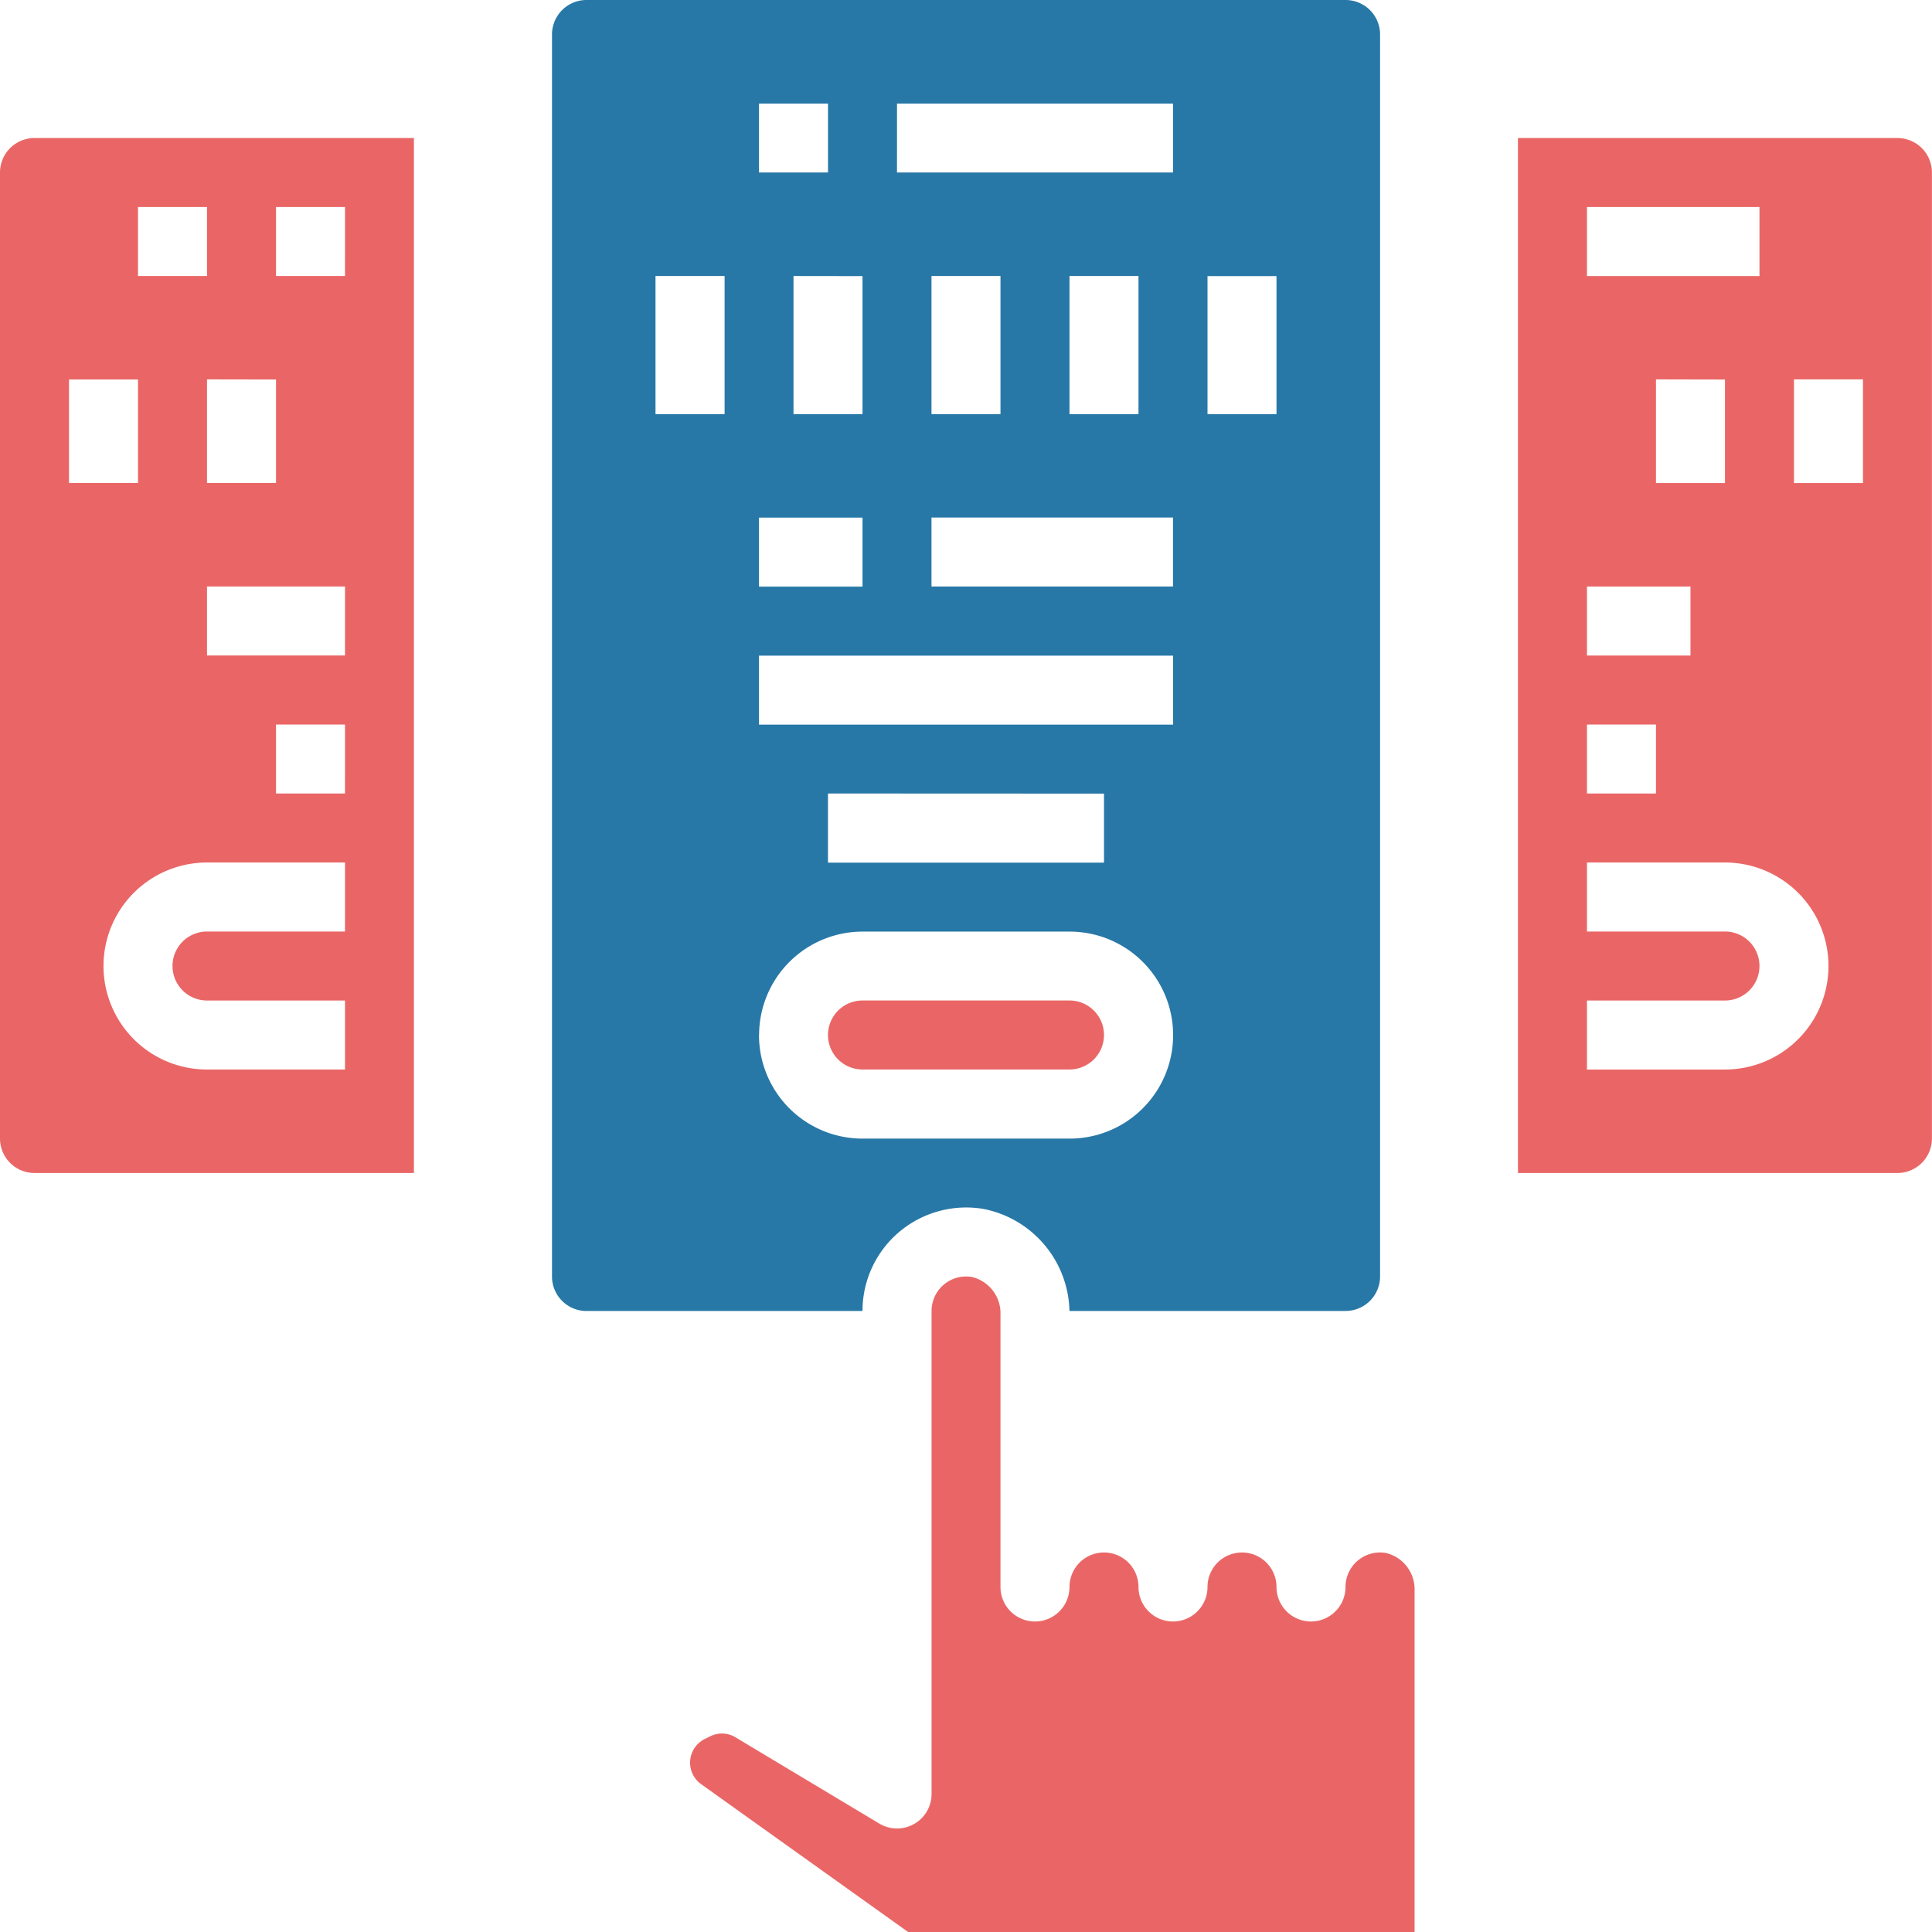 <svg xmlns="http://www.w3.org/2000/svg" width="81.645" height="81.646" viewBox="0 0 81.645 81.646">
  <g id="Group_69" data-name="Group 69" transform="translate(-0.008)">
    <path id="Path_105" data-name="Path 105" d="M202.21,234.912a1.458,1.458,0,0,0,0-2.916h-8.748a1.458,1.458,0,1,0,0,2.916Z" transform="translate(-157.006 -189.716)" fill="#ea6666"/>
    <path id="Path_106" data-name="Path 106" d="M142.67,52.069a4.394,4.394,0,0,1,3.56-.982,4.5,4.5,0,0,1,3.645,4.471V55.4h11.664A1.458,1.458,0,0,0,163,53.944V1.458A1.458,1.458,0,0,0,161.538,0H129.464a1.458,1.458,0,0,0-1.458,1.458V53.944a1.458,1.458,0,0,0,1.458,1.458h11.664A4.364,4.364,0,0,1,142.67,52.069Zm11.579-27.284H144.043V21.869h10.206ZM144.043,17.5V11.664h2.916V17.5Zm5.832,0V11.664h2.916V17.5Zm5.832-5.832h2.916V17.5h-2.916Zm-13.121-7.29h11.664V7.29H142.585Zm-5.832,0h2.916V7.29h-2.916Zm4.374,7.29V17.5h-2.916V11.664Zm-4.374,10.206h4.374v2.916h-4.374Zm0,5.832h17.5v2.916h-17.5Zm14.579,5.832v2.916H139.669V33.533ZM135.3,17.5H132.38V11.664H135.3Zm1.458,26.243a4.374,4.374,0,0,1,4.374-4.374h8.748a4.374,4.374,0,1,1,0,8.748h-8.748A4.374,4.374,0,0,1,136.754,43.738Z" transform="translate(-104.671)" fill="#2778a7"/>
    <path id="Path_107" data-name="Path 107" d="M189.423,307.678a1.458,1.458,0,0,0-1.713,1.436,1.458,1.458,0,1,1-2.916,0,1.458,1.458,0,0,0-2.916,0,1.458,1.458,0,1,1-2.916,0,1.458,1.458,0,0,0-2.916,0,1.458,1.458,0,1,1-2.916,0V297.607a1.578,1.578,0,0,0-1.2-1.592,1.458,1.458,0,0,0-1.713,1.436v20.411a1.458,1.458,0,0,1-2.209,1.249l-6.078-3.645a1.107,1.107,0,0,0-1.071-.04l-.232.114a1.118,1.118,0,0,0-.146,1.908l8.748,6.248h21.4V309.27A1.578,1.578,0,0,0,189.423,307.678Z" transform="translate(-130.842 -242.049)" fill="#ea6666"/>
    <path id="Path_108" data-name="Path 108" d="M1.466,32A1.458,1.458,0,0,0,.008,33.457V74.279a1.458,1.458,0,0,0,1.458,1.458H17.5V32ZM5.84,34.915H8.756v2.916H5.84Zm5.832,7.29v4.374H8.756V42.2Zm-8.748,0H5.84v4.374H2.924ZM14.587,65.532H8.756a1.458,1.458,0,1,0,0,2.916h5.832v2.916H8.756a4.374,4.374,0,0,1,0-8.748h5.832Zm0-5.832H11.672V56.784h2.916Zm0-5.832H8.756V50.952h5.832Zm0-16.037H11.672V34.915h2.916Z" transform="translate(0 -26.167)" fill="#ea6666"/>
    <path id="Path_109" data-name="Path 109" d="M368.039,32H352V75.737h16.037a1.458,1.458,0,0,0,1.458-1.458V33.457A1.458,1.458,0,0,0,368.039,32Zm-13.122,2.916h7.29v2.916h-7.29Zm5.832,7.29v4.374h-2.916V42.2Zm-5.832,8.748h4.374v2.916h-4.374Zm0,5.832h2.916V59.7h-2.916Zm5.832,14.579h-5.832V68.448h5.832a1.458,1.458,0,0,0,0-2.916h-5.832V62.616h5.832a4.374,4.374,0,0,1,0,8.748Zm5.832-24.785h-2.916V42.2h2.916Z" transform="translate(-287.845 -26.167)" fill="#ea6666"/>
  </g>
</svg>
